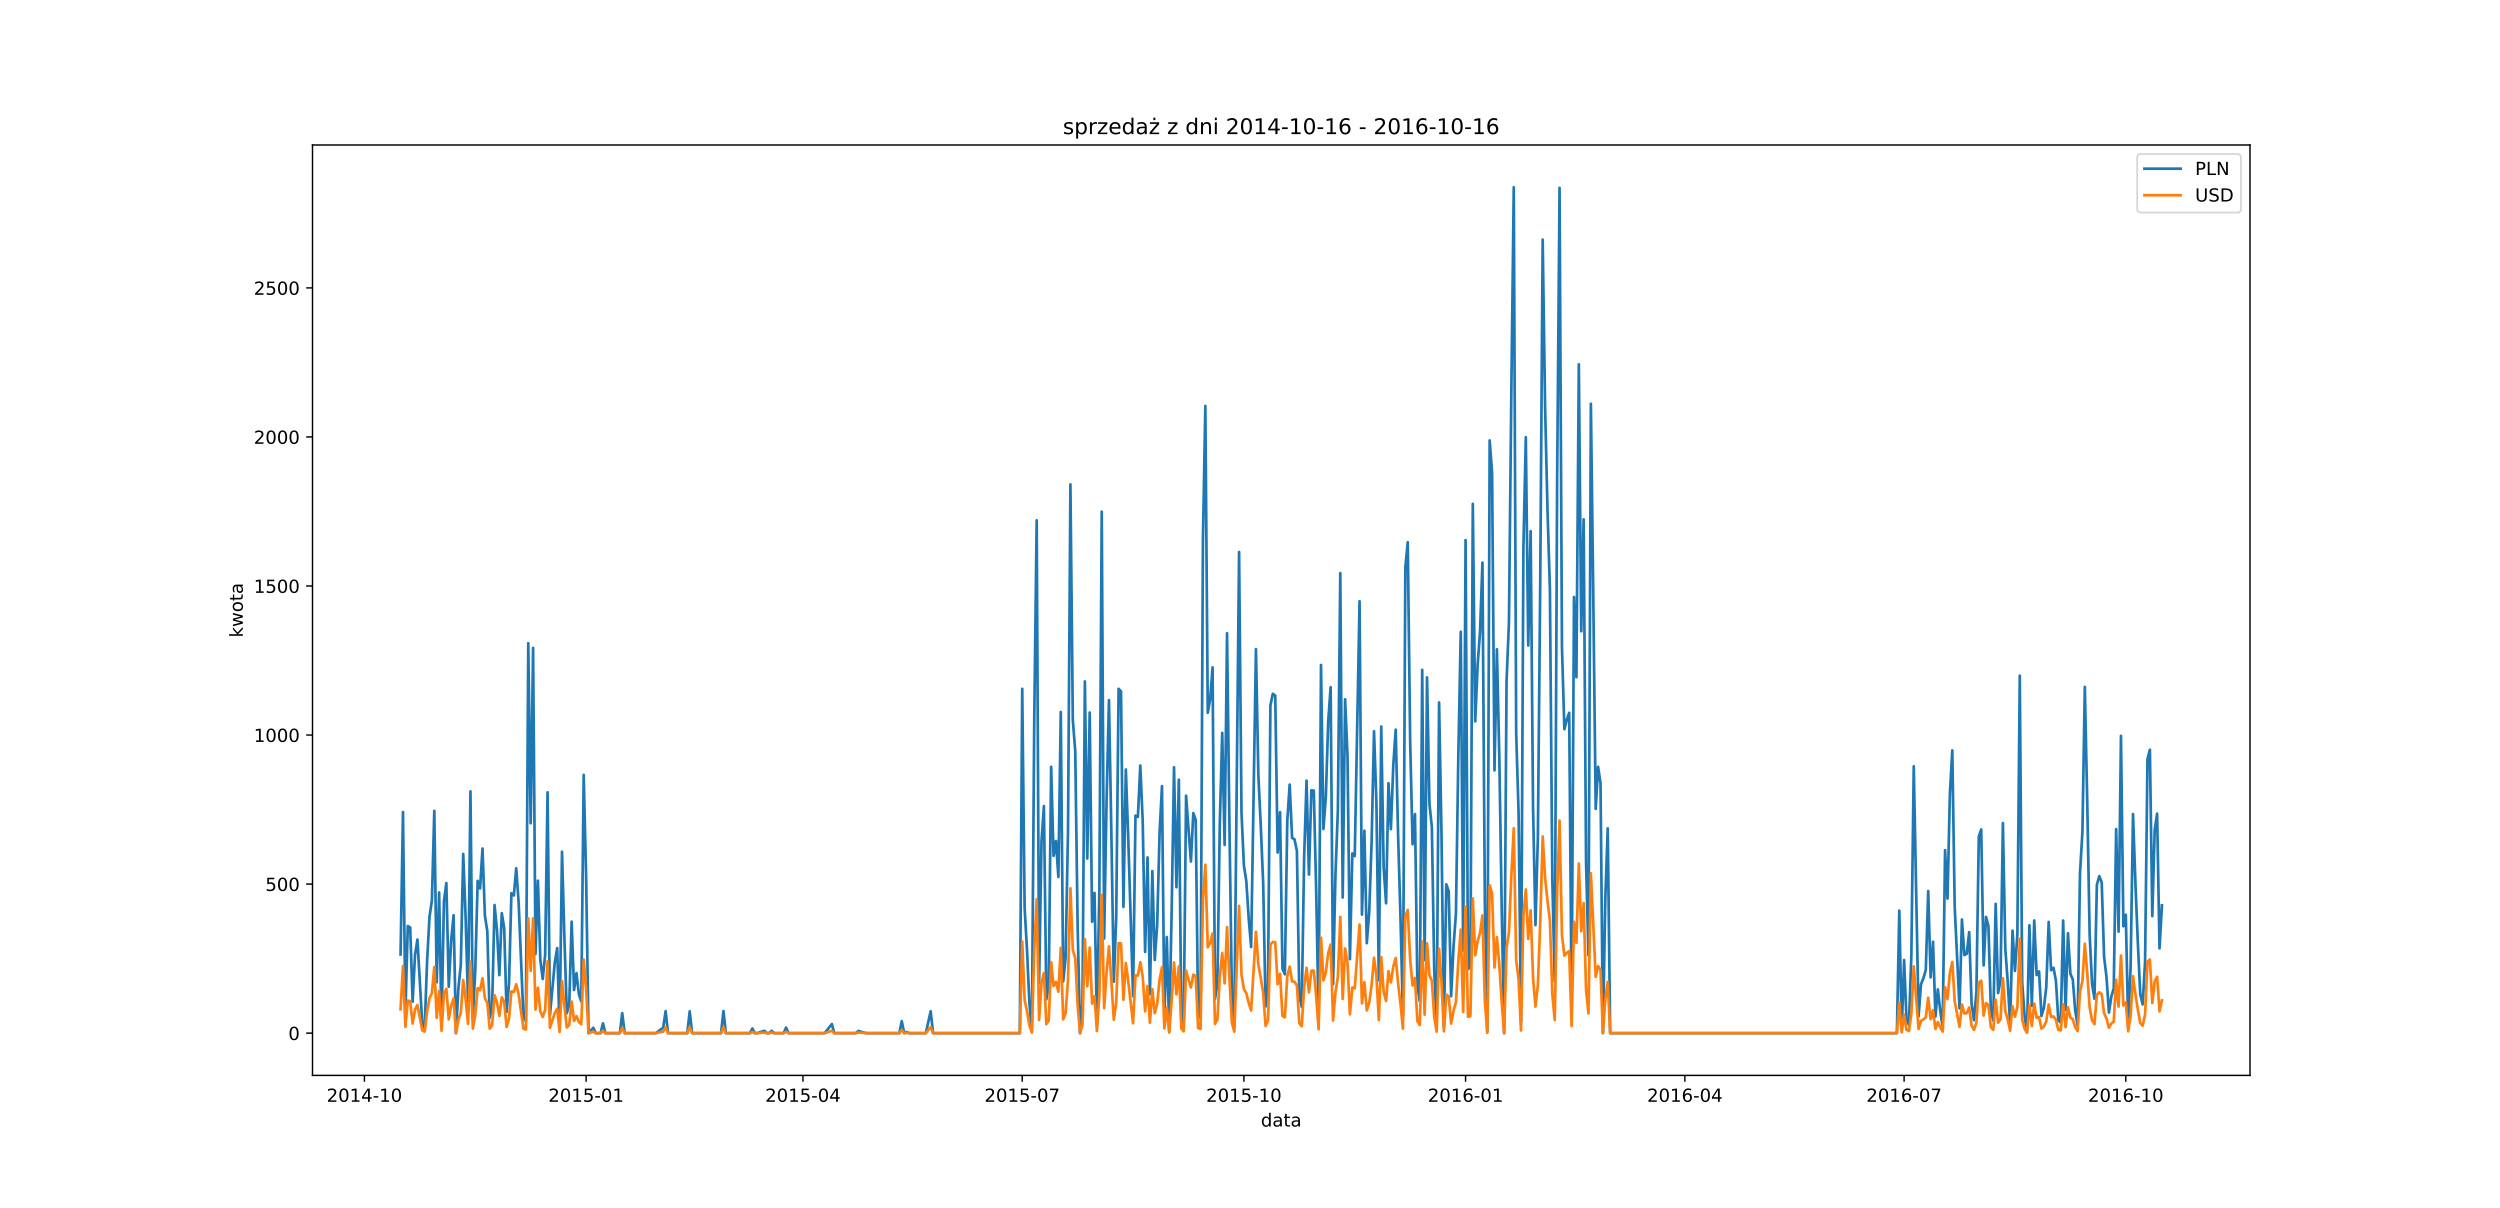 <?xml version="1.0" encoding="utf-8" standalone="no"?>
<!DOCTYPE svg PUBLIC "-//W3C//DTD SVG 1.1//EN"
  "http://www.w3.org/Graphics/SVG/1.1/DTD/svg11.dtd">
<!-- Created with matplotlib (https://matplotlib.org/) -->
<svg height="668.16pt" version="1.1" viewBox="0 0 1382.4 668.16" width="1382.4pt" xmlns="http://www.w3.org/2000/svg" xmlns:xlink="http://www.w3.org/1999/xlink">
 <defs>
  <style type="text/css">
*{stroke-linecap:butt;stroke-linejoin:round;}
  </style>
 </defs>
 <g id="figure_1">
  <g id="patch_1">
   <path d="M 0 668.16 
L 1382.4 668.16 
L 1382.4 0 
L 0 0 
z
" style="fill:#ffffff;"/>
  </g>
  <g id="axes_1">
   <g id="patch_2">
    <path d="M 172.8 594.662 
L 1244.16 594.662 
L 1244.16 80.179 
L 172.8 80.179 
z
" style="fill:#ffffff;"/>
   </g>
   <g id="matplotlib.axis_1">
    <g id="xtick_1">
     <g id="line2d_1">
      <defs>
       <path d="M 0 0 
L 0 3.5 
" id="m2c1006aaba" style="stroke:#000000;stroke-width:0.8;"/>
      </defs>
      <g>
       <use style="stroke:#000000;stroke-width:0.8;" x="201.513" xlink:href="#m2c1006aaba" y="594.662"/>
      </g>
     </g>
     <g id="text_1">
      <!-- 2014-10 -->
      <defs>
       <path d="M 19.188 8.297 
L 53.609 8.297 
L 53.609 0 
L 7.328 0 
L 7.328 8.297 
Q 12.938 14.109 22.625 23.891 
Q 32.328 33.688 34.812 36.531 
Q 39.547 41.844 41.422 45.531 
Q 43.312 49.219 43.312 52.781 
Q 43.312 58.594 39.234 62.25 
Q 35.156 65.922 28.609 65.922 
Q 23.969 65.922 18.812 64.312 
Q 13.672 62.703 7.812 59.422 
L 7.812 69.391 
Q 13.766 71.781 18.938 73 
Q 24.125 74.219 28.422 74.219 
Q 39.75 74.219 46.484 68.547 
Q 53.219 62.891 53.219 53.422 
Q 53.219 48.922 51.531 44.891 
Q 49.859 40.875 45.406 35.406 
Q 44.188 33.984 37.641 27.219 
Q 31.109 20.453 19.188 8.297 
z
" id="DejaVuSans-50"/>
       <path d="M 31.781 66.406 
Q 24.172 66.406 20.328 58.906 
Q 16.5 51.422 16.5 36.375 
Q 16.5 21.391 20.328 13.891 
Q 24.172 6.391 31.781 6.391 
Q 39.453 6.391 43.281 13.891 
Q 47.125 21.391 47.125 36.375 
Q 47.125 51.422 43.281 58.906 
Q 39.453 66.406 31.781 66.406 
z
M 31.781 74.219 
Q 44.047 74.219 50.516 64.516 
Q 56.984 54.828 56.984 36.375 
Q 56.984 17.969 50.516 8.266 
Q 44.047 -1.422 31.781 -1.422 
Q 19.531 -1.422 13.062 8.266 
Q 6.594 17.969 6.594 36.375 
Q 6.594 54.828 13.062 64.516 
Q 19.531 74.219 31.781 74.219 
z
" id="DejaVuSans-48"/>
       <path d="M 12.406 8.297 
L 28.516 8.297 
L 28.516 63.922 
L 10.984 60.406 
L 10.984 69.391 
L 28.422 72.906 
L 38.281 72.906 
L 38.281 8.297 
L 54.391 8.297 
L 54.391 0 
L 12.406 0 
z
" id="DejaVuSans-49"/>
       <path d="M 37.797 64.312 
L 12.891 25.391 
L 37.797 25.391 
z
M 35.203 72.906 
L 47.609 72.906 
L 47.609 25.391 
L 58.016 25.391 
L 58.016 17.188 
L 47.609 17.188 
L 47.609 0 
L 37.797 0 
L 37.797 17.188 
L 4.891 17.188 
L 4.891 26.703 
z
" id="DejaVuSans-52"/>
       <path d="M 4.891 31.391 
L 31.203 31.391 
L 31.203 23.391 
L 4.891 23.391 
z
" id="DejaVuSans-45"/>
      </defs>
      <g transform="translate(180.621 609.261)scale(0.1 -0.1)">
       <use xlink:href="#DejaVuSans-50"/>
       <use x="63.623" xlink:href="#DejaVuSans-48"/>
       <use x="127.246" xlink:href="#DejaVuSans-49"/>
       <use x="190.869" xlink:href="#DejaVuSans-52"/>
       <use x="254.492" xlink:href="#DejaVuSans-45"/>
       <use x="290.576" xlink:href="#DejaVuSans-49"/>
       <use x="354.199" xlink:href="#DejaVuSans-48"/>
      </g>
     </g>
    </g>
    <g id="xtick_2">
     <g id="line2d_2">
      <g>
       <use style="stroke:#000000;stroke-width:0.8;" x="324.091" xlink:href="#m2c1006aaba" y="594.662"/>
      </g>
     </g>
     <g id="text_2">
      <!-- 2015-01 -->
      <defs>
       <path d="M 10.797 72.906 
L 49.516 72.906 
L 49.516 64.594 
L 19.828 64.594 
L 19.828 46.734 
Q 21.969 47.469 24.109 47.828 
Q 26.266 48.188 28.422 48.188 
Q 40.625 48.188 47.75 41.5 
Q 54.891 34.812 54.891 23.391 
Q 54.891 11.625 47.562 5.094 
Q 40.234 -1.422 26.906 -1.422 
Q 22.312 -1.422 17.547 -0.641 
Q 12.797 0.141 7.719 1.703 
L 7.719 11.625 
Q 12.109 9.234 16.797 8.062 
Q 21.484 6.891 26.703 6.891 
Q 35.156 6.891 40.078 11.328 
Q 45.016 15.766 45.016 23.391 
Q 45.016 31 40.078 35.438 
Q 35.156 39.891 26.703 39.891 
Q 22.75 39.891 18.812 39.016 
Q 14.891 38.141 10.797 36.281 
z
" id="DejaVuSans-53"/>
      </defs>
      <g transform="translate(303.199 609.261)scale(0.1 -0.1)">
       <use xlink:href="#DejaVuSans-50"/>
       <use x="63.623" xlink:href="#DejaVuSans-48"/>
       <use x="127.246" xlink:href="#DejaVuSans-49"/>
       <use x="190.869" xlink:href="#DejaVuSans-53"/>
       <use x="254.492" xlink:href="#DejaVuSans-45"/>
       <use x="290.576" xlink:href="#DejaVuSans-48"/>
       <use x="354.199" xlink:href="#DejaVuSans-49"/>
      </g>
     </g>
    </g>
    <g id="xtick_3">
     <g id="line2d_3">
      <g>
       <use style="stroke:#000000;stroke-width:0.8;" x="444.004" xlink:href="#m2c1006aaba" y="594.662"/>
      </g>
     </g>
     <g id="text_3">
      <!-- 2015-04 -->
      <g transform="translate(423.113 609.261)scale(0.1 -0.1)">
       <use xlink:href="#DejaVuSans-50"/>
       <use x="63.623" xlink:href="#DejaVuSans-48"/>
       <use x="127.246" xlink:href="#DejaVuSans-49"/>
       <use x="190.869" xlink:href="#DejaVuSans-53"/>
       <use x="254.492" xlink:href="#DejaVuSans-45"/>
       <use x="290.576" xlink:href="#DejaVuSans-48"/>
       <use x="354.199" xlink:href="#DejaVuSans-52"/>
      </g>
     </g>
    </g>
    <g id="xtick_4">
     <g id="line2d_4">
      <g>
       <use style="stroke:#000000;stroke-width:0.8;" x="565.25" xlink:href="#m2c1006aaba" y="594.662"/>
      </g>
     </g>
     <g id="text_4">
      <!-- 2015-07 -->
      <defs>
       <path d="M 8.203 72.906 
L 55.078 72.906 
L 55.078 68.703 
L 28.609 0 
L 18.312 0 
L 43.219 64.594 
L 8.203 64.594 
z
" id="DejaVuSans-55"/>
      </defs>
      <g transform="translate(544.359 609.261)scale(0.1 -0.1)">
       <use xlink:href="#DejaVuSans-50"/>
       <use x="63.623" xlink:href="#DejaVuSans-48"/>
       <use x="127.246" xlink:href="#DejaVuSans-49"/>
       <use x="190.869" xlink:href="#DejaVuSans-53"/>
       <use x="254.492" xlink:href="#DejaVuSans-45"/>
       <use x="290.576" xlink:href="#DejaVuSans-48"/>
       <use x="354.199" xlink:href="#DejaVuSans-55"/>
      </g>
     </g>
    </g>
    <g id="xtick_5">
     <g id="line2d_5">
      <g>
       <use style="stroke:#000000;stroke-width:0.8;" x="687.828" xlink:href="#m2c1006aaba" y="594.662"/>
      </g>
     </g>
     <g id="text_5">
      <!-- 2015-10 -->
      <g transform="translate(666.937 609.261)scale(0.1 -0.1)">
       <use xlink:href="#DejaVuSans-50"/>
       <use x="63.623" xlink:href="#DejaVuSans-48"/>
       <use x="127.246" xlink:href="#DejaVuSans-49"/>
       <use x="190.869" xlink:href="#DejaVuSans-53"/>
       <use x="254.492" xlink:href="#DejaVuSans-45"/>
       <use x="290.576" xlink:href="#DejaVuSans-49"/>
       <use x="354.199" xlink:href="#DejaVuSans-48"/>
      </g>
     </g>
    </g>
    <g id="xtick_6">
     <g id="line2d_6">
      <g>
       <use style="stroke:#000000;stroke-width:0.8;" x="810.406" xlink:href="#m2c1006aaba" y="594.662"/>
      </g>
     </g>
     <g id="text_6">
      <!-- 2016-01 -->
      <defs>
       <path d="M 33.016 40.375 
Q 26.375 40.375 22.484 35.828 
Q 18.609 31.297 18.609 23.391 
Q 18.609 15.531 22.484 10.953 
Q 26.375 6.391 33.016 6.391 
Q 39.656 6.391 43.531 10.953 
Q 47.406 15.531 47.406 23.391 
Q 47.406 31.297 43.531 35.828 
Q 39.656 40.375 33.016 40.375 
z
M 52.594 71.297 
L 52.594 62.312 
Q 48.875 64.062 45.094 64.984 
Q 41.312 65.922 37.594 65.922 
Q 27.828 65.922 22.672 59.328 
Q 17.531 52.734 16.797 39.406 
Q 19.672 43.656 24.016 45.922 
Q 28.375 48.188 33.594 48.188 
Q 44.578 48.188 50.953 41.516 
Q 57.328 34.859 57.328 23.391 
Q 57.328 12.156 50.688 5.359 
Q 44.047 -1.422 33.016 -1.422 
Q 20.359 -1.422 13.672 8.266 
Q 6.984 17.969 6.984 36.375 
Q 6.984 53.656 15.188 63.938 
Q 23.391 74.219 37.203 74.219 
Q 40.922 74.219 44.703 73.484 
Q 48.484 72.75 52.594 71.297 
z
" id="DejaVuSans-54"/>
      </defs>
      <g transform="translate(789.515 609.261)scale(0.1 -0.1)">
       <use xlink:href="#DejaVuSans-50"/>
       <use x="63.623" xlink:href="#DejaVuSans-48"/>
       <use x="127.246" xlink:href="#DejaVuSans-49"/>
       <use x="190.869" xlink:href="#DejaVuSans-54"/>
       <use x="254.492" xlink:href="#DejaVuSans-45"/>
       <use x="290.576" xlink:href="#DejaVuSans-48"/>
       <use x="354.199" xlink:href="#DejaVuSans-49"/>
      </g>
     </g>
    </g>
    <g id="xtick_7">
     <g id="line2d_7">
      <g>
       <use style="stroke:#000000;stroke-width:0.8;" x="931.652" xlink:href="#m2c1006aaba" y="594.662"/>
      </g>
     </g>
     <g id="text_7">
      <!-- 2016-04 -->
      <g transform="translate(910.761 609.261)scale(0.1 -0.1)">
       <use xlink:href="#DejaVuSans-50"/>
       <use x="63.623" xlink:href="#DejaVuSans-48"/>
       <use x="127.246" xlink:href="#DejaVuSans-49"/>
       <use x="190.869" xlink:href="#DejaVuSans-54"/>
       <use x="254.492" xlink:href="#DejaVuSans-45"/>
       <use x="290.576" xlink:href="#DejaVuSans-48"/>
       <use x="354.199" xlink:href="#DejaVuSans-52"/>
      </g>
     </g>
    </g>
    <g id="xtick_8">
     <g id="line2d_8">
      <g>
       <use style="stroke:#000000;stroke-width:0.8;" x="1052.898" xlink:href="#m2c1006aaba" y="594.662"/>
      </g>
     </g>
     <g id="text_8">
      <!-- 2016-07 -->
      <g transform="translate(1032.007 609.261)scale(0.1 -0.1)">
       <use xlink:href="#DejaVuSans-50"/>
       <use x="63.623" xlink:href="#DejaVuSans-48"/>
       <use x="127.246" xlink:href="#DejaVuSans-49"/>
       <use x="190.869" xlink:href="#DejaVuSans-54"/>
       <use x="254.492" xlink:href="#DejaVuSans-45"/>
       <use x="290.576" xlink:href="#DejaVuSans-48"/>
       <use x="354.199" xlink:href="#DejaVuSans-55"/>
      </g>
     </g>
    </g>
    <g id="xtick_9">
     <g id="line2d_9">
      <g>
       <use style="stroke:#000000;stroke-width:0.8;" x="1175.476" xlink:href="#m2c1006aaba" y="594.662"/>
      </g>
     </g>
     <g id="text_9">
      <!-- 2016-10 -->
      <g transform="translate(1154.585 609.261)scale(0.1 -0.1)">
       <use xlink:href="#DejaVuSans-50"/>
       <use x="63.623" xlink:href="#DejaVuSans-48"/>
       <use x="127.246" xlink:href="#DejaVuSans-49"/>
       <use x="190.869" xlink:href="#DejaVuSans-54"/>
       <use x="254.492" xlink:href="#DejaVuSans-45"/>
       <use x="290.576" xlink:href="#DejaVuSans-49"/>
       <use x="354.199" xlink:href="#DejaVuSans-48"/>
      </g>
     </g>
    </g>
    <g id="text_10">
     <!-- data -->
     <defs>
      <path d="M 45.406 46.391 
L 45.406 75.984 
L 54.391 75.984 
L 54.391 0 
L 45.406 0 
L 45.406 8.203 
Q 42.578 3.328 38.25 0.953 
Q 33.938 -1.422 27.875 -1.422 
Q 17.969 -1.422 11.734 6.484 
Q 5.516 14.406 5.516 27.297 
Q 5.516 40.188 11.734 48.094 
Q 17.969 56 27.875 56 
Q 33.938 56 38.25 53.625 
Q 42.578 51.266 45.406 46.391 
z
M 14.797 27.297 
Q 14.797 17.391 18.875 11.75 
Q 22.953 6.109 30.078 6.109 
Q 37.203 6.109 41.297 11.75 
Q 45.406 17.391 45.406 27.297 
Q 45.406 37.203 41.297 42.844 
Q 37.203 48.484 30.078 48.484 
Q 22.953 48.484 18.875 42.844 
Q 14.797 37.203 14.797 27.297 
z
" id="DejaVuSans-100"/>
      <path d="M 34.281 27.484 
Q 23.391 27.484 19.188 25 
Q 14.984 22.516 14.984 16.5 
Q 14.984 11.719 18.141 8.906 
Q 21.297 6.109 26.703 6.109 
Q 34.188 6.109 38.703 11.406 
Q 43.219 16.703 43.219 25.484 
L 43.219 27.484 
z
M 52.203 31.203 
L 52.203 0 
L 43.219 0 
L 43.219 8.297 
Q 40.141 3.328 35.547 0.953 
Q 30.953 -1.422 24.312 -1.422 
Q 15.922 -1.422 10.953 3.297 
Q 6 8.016 6 15.922 
Q 6 25.141 12.172 29.828 
Q 18.359 34.516 30.609 34.516 
L 43.219 34.516 
L 43.219 35.406 
Q 43.219 41.609 39.141 45 
Q 35.062 48.391 27.688 48.391 
Q 23 48.391 18.547 47.266 
Q 14.109 46.141 10.016 43.891 
L 10.016 52.203 
Q 14.938 54.109 19.578 55.047 
Q 24.219 56 28.609 56 
Q 40.484 56 46.344 49.844 
Q 52.203 43.703 52.203 31.203 
z
" id="DejaVuSans-97"/>
      <path d="M 18.312 70.219 
L 18.312 54.688 
L 36.812 54.688 
L 36.812 47.703 
L 18.312 47.703 
L 18.312 18.016 
Q 18.312 11.328 20.141 9.422 
Q 21.969 7.516 27.594 7.516 
L 36.812 7.516 
L 36.812 0 
L 27.594 0 
Q 17.188 0 13.234 3.875 
Q 9.281 7.766 9.281 18.016 
L 9.281 47.703 
L 2.688 47.703 
L 2.688 54.688 
L 9.281 54.688 
L 9.281 70.219 
z
" id="DejaVuSans-116"/>
     </defs>
     <g transform="translate(697.217 622.939)scale(0.1 -0.1)">
      <use xlink:href="#DejaVuSans-100"/>
      <use x="63.477" xlink:href="#DejaVuSans-97"/>
      <use x="124.756" xlink:href="#DejaVuSans-116"/>
      <use x="163.965" xlink:href="#DejaVuSans-97"/>
     </g>
    </g>
   </g>
   <g id="matplotlib.axis_2">
    <g id="ytick_1">
     <g id="line2d_10">
      <defs>
       <path d="M 0 0 
L -3.5 0 
" id="m7a93989c95" style="stroke:#000000;stroke-width:0.8;"/>
      </defs>
      <g>
       <use style="stroke:#000000;stroke-width:0.8;" x="172.8" xlink:href="#m7a93989c95" y="571.277"/>
      </g>
     </g>
     <g id="text_11">
      <!-- 0 -->
      <g transform="translate(159.438 575.076)scale(0.1 -0.1)">
       <use xlink:href="#DejaVuSans-48"/>
      </g>
     </g>
    </g>
    <g id="ytick_2">
     <g id="line2d_11">
      <g>
       <use style="stroke:#000000;stroke-width:0.8;" x="172.8" xlink:href="#m7a93989c95" y="488.861"/>
      </g>
     </g>
     <g id="text_12">
      <!-- 500 -->
      <g transform="translate(146.713 492.66)scale(0.1 -0.1)">
       <use xlink:href="#DejaVuSans-53"/>
       <use x="63.623" xlink:href="#DejaVuSans-48"/>
       <use x="127.246" xlink:href="#DejaVuSans-48"/>
      </g>
     </g>
    </g>
    <g id="ytick_3">
     <g id="line2d_12">
      <g>
       <use style="stroke:#000000;stroke-width:0.8;" x="172.8" xlink:href="#m7a93989c95" y="406.445"/>
      </g>
     </g>
     <g id="text_13">
      <!-- 1000 -->
      <g transform="translate(140.35 410.245)scale(0.1 -0.1)">
       <use xlink:href="#DejaVuSans-49"/>
       <use x="63.623" xlink:href="#DejaVuSans-48"/>
       <use x="127.246" xlink:href="#DejaVuSans-48"/>
       <use x="190.869" xlink:href="#DejaVuSans-48"/>
      </g>
     </g>
    </g>
    <g id="ytick_4">
     <g id="line2d_13">
      <g>
       <use style="stroke:#000000;stroke-width:0.8;" x="172.8" xlink:href="#m7a93989c95" y="324.03"/>
      </g>
     </g>
     <g id="text_14">
      <!-- 1500 -->
      <g transform="translate(140.35 327.829)scale(0.1 -0.1)">
       <use xlink:href="#DejaVuSans-49"/>
       <use x="63.623" xlink:href="#DejaVuSans-53"/>
       <use x="127.246" xlink:href="#DejaVuSans-48"/>
       <use x="190.869" xlink:href="#DejaVuSans-48"/>
      </g>
     </g>
    </g>
    <g id="ytick_5">
     <g id="line2d_14">
      <g>
       <use style="stroke:#000000;stroke-width:0.8;" x="172.8" xlink:href="#m7a93989c95" y="241.614"/>
      </g>
     </g>
     <g id="text_15">
      <!-- 2000 -->
      <g transform="translate(140.35 245.413)scale(0.1 -0.1)">
       <use xlink:href="#DejaVuSans-50"/>
       <use x="63.623" xlink:href="#DejaVuSans-48"/>
       <use x="127.246" xlink:href="#DejaVuSans-48"/>
       <use x="190.869" xlink:href="#DejaVuSans-48"/>
      </g>
     </g>
    </g>
    <g id="ytick_6">
     <g id="line2d_15">
      <g>
       <use style="stroke:#000000;stroke-width:0.8;" x="172.8" xlink:href="#m7a93989c95" y="159.198"/>
      </g>
     </g>
     <g id="text_16">
      <!-- 2500 -->
      <g transform="translate(140.35 162.997)scale(0.1 -0.1)">
       <use xlink:href="#DejaVuSans-50"/>
       <use x="63.623" xlink:href="#DejaVuSans-53"/>
       <use x="127.246" xlink:href="#DejaVuSans-48"/>
       <use x="190.869" xlink:href="#DejaVuSans-48"/>
      </g>
     </g>
    </g>
    <g id="text_17">
     <!-- kwota -->
     <defs>
      <path d="M 9.078 75.984 
L 18.109 75.984 
L 18.109 31.109 
L 44.922 54.688 
L 56.391 54.688 
L 27.391 29.109 
L 57.625 0 
L 45.906 0 
L 18.109 26.703 
L 18.109 0 
L 9.078 0 
z
" id="DejaVuSans-107"/>
      <path d="M 4.203 54.688 
L 13.188 54.688 
L 24.422 12.016 
L 35.594 54.688 
L 46.188 54.688 
L 57.422 12.016 
L 68.609 54.688 
L 77.594 54.688 
L 63.281 0 
L 52.688 0 
L 40.922 44.828 
L 29.109 0 
L 18.5 0 
z
" id="DejaVuSans-119"/>
      <path d="M 30.609 48.391 
Q 23.391 48.391 19.188 42.75 
Q 14.984 37.109 14.984 27.297 
Q 14.984 17.484 19.156 11.844 
Q 23.344 6.203 30.609 6.203 
Q 37.797 6.203 41.984 11.859 
Q 46.188 17.531 46.188 27.297 
Q 46.188 37.016 41.984 42.703 
Q 37.797 48.391 30.609 48.391 
z
M 30.609 56 
Q 42.328 56 49.016 48.375 
Q 55.719 40.766 55.719 27.297 
Q 55.719 13.875 49.016 6.219 
Q 42.328 -1.422 30.609 -1.422 
Q 18.844 -1.422 12.172 6.219 
Q 5.516 13.875 5.516 27.297 
Q 5.516 40.766 12.172 48.375 
Q 18.844 56 30.609 56 
z
" id="DejaVuSans-111"/>
     </defs>
     <g transform="translate(134.27 352.489)rotate(-90)scale(0.1 -0.1)">
      <use xlink:href="#DejaVuSans-107"/>
      <use x="57.91" xlink:href="#DejaVuSans-119"/>
      <use x="139.697" xlink:href="#DejaVuSans-111"/>
      <use x="200.879" xlink:href="#DejaVuSans-116"/>
      <use x="240.088" xlink:href="#DejaVuSans-97"/>
     </g>
    </g>
   </g>
   <g id="line2d_16">
    <path clip-path="url(#p58c68c63cc)" d="M 221.498 527.781 
L 222.831 449.023 
L 224.163 559.866 
L 225.495 512.052 
L 226.828 512.883 
L 228.16 553.877 
L 229.492 527.947 
L 230.825 519.542 
L 233.49 566.324 
L 234.822 568.525 
L 236.154 531.771 
L 237.487 507.066 
L 238.819 497.964 
L 240.151 448.355 
L 241.484 543.15 
L 242.816 493.514 
L 244.148 566.865 
L 245.481 498.353 
L 246.813 488.323 
L 248.146 545.583 
L 249.478 520.068 
L 250.81 506.107 
L 252.143 571.277 
L 253.475 546.557 
L 254.807 533.431 
L 256.14 472.21 
L 257.472 507.452 
L 258.805 553.975 
L 260.137 437.599 
L 261.469 562.887 
L 262.802 536.599 
L 264.134 487.103 
L 265.466 491.273 
L 266.799 469.205 
L 268.131 506.324 
L 269.464 514.962 
L 270.796 562.913 
L 272.128 556.78 
L 273.461 500.433 
L 274.793 514.052 
L 276.125 539.206 
L 277.458 504.959 
L 278.79 513.116 
L 280.123 559.645 
L 281.455 544.135 
L 282.787 493.927 
L 284.12 495.153 
L 285.452 480.097 
L 286.784 499.004 
L 289.449 562.965 
L 290.782 564.627 
L 292.114 355.652 
L 293.446 455.222 
L 294.779 358.228 
L 296.111 527.51 
L 297.443 486.996 
L 298.776 530.8 
L 300.108 541.335 
L 301.44 528.051 
L 302.773 438.113 
L 304.105 561.21 
L 306.77 532.281 
L 308.102 524.253 
L 309.435 568.983 
L 310.767 470.99 
L 312.099 518.872 
L 313.432 560.225 
L 314.764 555.571 
L 316.097 509.618 
L 317.429 547.427 
L 318.761 538.12 
L 320.094 549.766 
L 321.426 553.743 
L 322.758 428.487 
L 324.091 484.562 
L 325.423 571.277 
L 328.088 568.332 
L 329.42 571.277 
L 332.085 571.277 
L 333.417 565.865 
L 334.75 571.277 
L 342.744 571.277 
L 344.076 560.247 
L 345.409 571.277 
L 362.73 571.277 
L 366.727 568.244 
L 368.059 559.117 
L 369.391 571.277 
L 380.05 571.277 
L 381.383 559.227 
L 382.715 571.277 
L 398.704 571.277 
L 400.036 559.086 
L 401.368 571.277 
L 414.692 571.277 
L 416.024 568.699 
L 417.357 571.277 
L 418.689 571.277 
L 422.686 569.983 
L 424.019 571.277 
L 425.351 571.277 
L 426.683 570.004 
L 428.016 571.277 
L 433.345 571.277 
L 434.678 568.198 
L 436.01 571.277 
L 455.996 571.277 
L 459.993 566.254 
L 461.325 571.277 
L 473.316 571.277 
L 474.649 570.061 
L 478.646 571.277 
L 497.299 571.277 
L 498.631 564.668 
L 499.964 571.277 
L 501.296 570.685 
L 502.629 571.277 
L 511.955 571.277 
L 514.62 559.181 
L 515.952 571.277 
L 563.918 571.277 
L 565.25 380.882 
L 566.582 502.009 
L 567.915 525.882 
L 569.247 555.109 
L 570.58 570.033 
L 571.912 396.706 
L 573.244 287.725 
L 574.577 543.554 
L 575.909 465.245 
L 577.241 445.721 
L 578.574 552.63 
L 579.906 545.171 
L 581.239 423.996 
L 582.571 473.237 
L 583.903 465.046 
L 585.236 484.914 
L 586.568 393.665 
L 587.9 542.71 
L 589.233 529.669 
L 590.565 459.548 
L 591.897 267.867 
L 593.23 398.229 
L 594.562 415.266 
L 595.895 512.314 
L 597.227 571.277 
L 598.559 554.519 
L 599.892 376.803 
L 601.224 474.742 
L 602.556 394.014 
L 603.889 509.669 
L 605.221 493.753 
L 606.554 566.9 
L 607.886 493.128 
L 609.218 282.902 
L 610.551 518.951 
L 611.883 442.925 
L 613.215 387.159 
L 614.548 461.355 
L 615.88 542.849 
L 617.213 507.472 
L 618.545 380.892 
L 619.877 382.311 
L 621.21 501.485 
L 622.542 425.535 
L 623.874 463.561 
L 626.539 550.848 
L 627.872 451.001 
L 629.204 451.732 
L 630.536 423.309 
L 631.869 453.957 
L 633.201 526.385 
L 634.533 474.114 
L 635.866 549.753 
L 637.198 481.695 
L 638.53 530.842 
L 639.863 511.611 
L 641.195 460.781 
L 642.528 434.698 
L 643.86 561.389 
L 645.192 518.129 
L 646.525 570.031 
L 647.857 505.133 
L 649.189 424.291 
L 650.522 490.611 
L 651.854 431.149 
L 653.187 561.268 
L 654.519 567.523 
L 655.851 439.99 
L 658.516 476.367 
L 659.848 449.648 
L 661.181 453.345 
L 662.513 560.835 
L 663.846 562.678 
L 665.178 298.36 
L 666.51 224.48 
L 667.843 394.137 
L 669.175 386.452 
L 670.507 369.02 
L 671.84 552.505 
L 673.172 544.027 
L 674.505 455.15 
L 675.837 405.278 
L 677.169 467.223 
L 678.502 350.129 
L 679.834 456.579 
L 681.166 548.836 
L 682.499 568.16 
L 685.163 305.236 
L 686.496 449.305 
L 687.828 478.563 
L 689.161 487.283 
L 690.493 507.968 
L 691.825 523.638 
L 694.49 358.931 
L 695.822 428.715 
L 697.155 456.794 
L 698.487 488.405 
L 699.82 556.544 
L 701.152 544.881 
L 702.484 390.031 
L 703.817 383.651 
L 705.149 384.616 
L 706.481 471.398 
L 707.814 449.114 
L 709.146 535.672 
L 710.479 538.741 
L 711.811 453.956 
L 713.143 433.859 
L 714.476 463.36 
L 715.808 464.093 
L 717.14 470.532 
L 718.473 550.498 
L 719.805 556.795 
L 721.138 473.817 
L 722.47 431.689 
L 723.802 483.6 
L 725.135 437.012 
L 726.467 437.152 
L 727.799 492.718 
L 729.132 562.974 
L 730.464 367.73 
L 731.797 458.433 
L 733.129 440.554 
L 734.461 398.685 
L 735.794 379.985 
L 737.126 544.225 
L 738.458 483.682 
L 739.791 447.895 
L 741.123 316.904 
L 742.455 496.269 
L 743.788 386.678 
L 745.12 418.057 
L 746.453 530.375 
L 747.785 471.943 
L 749.117 473.414 
L 751.782 332.47 
L 753.114 505.75 
L 754.447 459.361 
L 755.779 521.536 
L 757.112 504.52 
L 758.444 465.444 
L 759.776 404.38 
L 761.109 444.006 
L 762.441 542.05 
L 763.773 401.749 
L 765.106 479.532 
L 766.438 499.477 
L 767.771 433.095 
L 769.103 458.496 
L 770.435 423.126 
L 771.768 403.465 
L 773.1 462.251 
L 774.432 507.951 
L 775.765 561.484 
L 777.097 313.771 
L 778.43 299.813 
L 779.762 409.624 
L 781.094 466.837 
L 782.427 450.161 
L 783.759 545.09 
L 785.091 553.601 
L 786.424 370.407 
L 787.756 530.886 
L 789.088 374.586 
L 790.421 444.5 
L 791.753 457.17 
L 793.086 536.719 
L 794.418 568.017 
L 795.75 388.419 
L 797.083 460.672 
L 798.415 567.432 
L 799.747 488.999 
L 801.08 492.826 
L 802.412 550.867 
L 803.745 523.441 
L 805.077 504.999 
L 806.409 417.069 
L 807.742 349.349 
L 809.074 525.622 
L 810.406 298.635 
L 811.739 535.91 
L 813.071 534.624 
L 814.404 278.618 
L 815.736 398.879 
L 817.068 367.834 
L 818.401 349.273 
L 819.733 311.084 
L 821.065 499.477 
L 822.398 570.618 
L 823.73 243.556 
L 825.063 261.401 
L 826.395 425.979 
L 827.727 359.027 
L 829.06 418.74 
L 830.392 502.668 
L 831.724 571.277 
L 833.057 376.69 
L 834.389 343.99 
L 835.721 215.52 
L 837.054 103.565 
L 838.386 405.578 
L 839.719 449.539 
L 841.051 565.19 
L 842.383 302.761 
L 843.716 241.763 
L 845.048 356.971 
L 846.38 293.713 
L 847.713 446.426 
L 849.045 511.536 
L 850.378 463.207 
L 851.71 319.416 
L 853.042 132.499 
L 854.375 224.977 
L 855.707 282.254 
L 857.039 325.665 
L 858.372 486.157 
L 859.704 542.687 
L 861.037 265.073 
L 862.369 103.869 
L 863.701 357.705 
L 865.034 403.199 
L 866.366 398.024 
L 867.698 394.16 
L 869.031 555.819 
L 870.363 330.144 
L 871.696 374.478 
L 873.028 201.457 
L 874.36 349.079 
L 875.693 287.181 
L 877.025 476.795 
L 878.357 528.272 
L 879.69 223.259 
L 881.022 329.987 
L 882.354 447.278 
L 883.687 424.023 
L 885.019 433.09 
L 886.352 571.277 
L 887.684 496.317 
L 889.016 458.057 
L 890.349 571.277 
L 1048.901 571.277 
L 1050.233 503.528 
L 1051.566 569.309 
L 1052.898 530.861 
L 1054.23 564.106 
L 1055.563 566.714 
L 1056.895 528.543 
L 1058.228 423.724 
L 1060.892 562.038 
L 1062.225 544.244 
L 1063.557 540.947 
L 1064.889 536.332 
L 1066.222 492.699 
L 1067.554 540.438 
L 1068.887 520.751 
L 1070.219 562.12 
L 1071.551 547.127 
L 1072.884 558.876 
L 1074.216 568.013 
L 1075.548 470.114 
L 1076.881 496.899 
L 1078.213 438.792 
L 1079.545 414.939 
L 1080.878 501.604 
L 1083.543 557.603 
L 1084.875 508.461 
L 1086.207 528.107 
L 1087.54 527.39 
L 1088.872 515.441 
L 1090.204 555.056 
L 1091.537 564.14 
L 1092.869 548.567 
L 1094.202 462.525 
L 1095.534 458.659 
L 1096.866 533.82 
L 1098.199 507.036 
L 1099.531 512.195 
L 1100.863 558.571 
L 1102.196 564.289 
L 1103.528 499.821 
L 1104.861 549.076 
L 1106.193 542.275 
L 1107.525 455.126 
L 1108.858 524.659 
L 1110.19 542.928 
L 1111.522 566.237 
L 1112.855 514.58 
L 1114.187 536.891 
L 1115.52 516.676 
L 1116.852 373.63 
L 1118.184 543.161 
L 1119.517 561.905 
L 1120.849 570.652 
L 1122.181 511.632 
L 1123.514 556.22 
L 1124.846 508.983 
L 1126.178 539.173 
L 1127.511 537.161 
L 1128.843 561.8 
L 1130.176 557.378 
L 1131.508 545.702 
L 1132.84 509.789 
L 1134.173 536.49 
L 1135.505 535.171 
L 1136.837 542.227 
L 1138.17 564.176 
L 1139.502 565.467 
L 1140.835 509.022 
L 1142.167 558.463 
L 1143.499 516.045 
L 1144.832 538.488 
L 1146.164 541.54 
L 1147.496 558.623 
L 1148.829 566.848 
L 1150.161 482.682 
L 1151.494 460.185 
L 1152.826 379.828 
L 1154.158 443.434 
L 1155.491 516.705 
L 1156.823 543.991 
L 1158.155 552.24 
L 1159.488 489.23 
L 1160.82 484.476 
L 1162.153 487.926 
L 1163.485 529.169 
L 1164.817 540.32 
L 1166.15 559.905 
L 1167.482 551.06 
L 1168.814 546.64 
L 1170.147 458.489 
L 1171.479 515.144 
L 1172.812 406.906 
L 1174.144 512.17 
L 1175.476 505.814 
L 1176.809 567.463 
L 1178.141 534.707 
L 1179.473 450.156 
L 1180.806 488.561 
L 1182.138 521.267 
L 1183.47 549.698 
L 1184.803 555.41 
L 1186.135 531.926 
L 1187.468 419.736 
L 1188.8 414.583 
L 1190.132 506.598 
L 1191.465 458.952 
L 1192.797 449.889 
L 1194.129 524.391 
L 1195.462 500.628 
L 1195.462 500.628 
" style="fill:none;stroke:#1f77b4;stroke-linecap:square;stroke-width:1.5;"/>
   </g>
   <g id="line2d_17">
    <path clip-path="url(#p58c68c63cc)" d="M 221.498 558.09 
L 222.831 534.19 
L 224.163 567.815 
L 225.495 553.31 
L 226.828 553.64 
L 228.16 566.002 
L 229.492 558.255 
L 230.825 555.783 
L 233.49 569.793 
L 234.822 570.453 
L 236.154 559.409 
L 237.487 551.992 
L 238.819 549.189 
L 240.151 534.684 
L 241.484 562.87 
L 242.816 548.036 
L 244.148 569.958 
L 245.481 549.684 
L 246.813 546.717 
L 248.146 563.695 
L 249.478 556.112 
L 250.81 552.156 
L 252.143 571.277 
L 253.475 564.024 
L 254.807 560.068 
L 256.14 541.937 
L 257.472 552.486 
L 258.805 566.167 
L 260.137 531.882 
L 261.469 568.804 
L 262.802 561.057 
L 264.134 546.387 
L 265.466 547.541 
L 266.799 540.948 
L 268.131 551.992 
L 269.464 554.629 
L 270.796 568.804 
L 272.128 566.991 
L 273.461 550.343 
L 274.793 554.299 
L 276.125 561.717 
L 277.458 551.497 
L 278.79 553.969 
L 280.123 567.815 
L 281.455 563.2 
L 282.787 548.2 
L 284.12 548.53 
L 285.452 544.244 
L 286.784 549.849 
L 289.449 568.804 
L 290.782 569.299 
L 292.114 507.817 
L 293.446 536.827 
L 294.779 507.817 
L 296.111 558.255 
L 297.443 546.222 
L 298.776 559.244 
L 300.108 562.376 
L 301.44 558.42 
L 302.773 531.552 
L 304.105 568.31 
L 306.77 560.068 
L 308.102 557.761 
L 309.435 570.617 
L 310.767 542.431 
L 312.099 556.277 
L 313.432 568.145 
L 314.764 566.826 
L 316.097 553.805 
L 317.429 564.519 
L 318.761 561.881 
L 320.094 565.178 
L 321.426 566.332 
L 322.758 530.563 
L 324.091 546.552 
L 325.423 571.277 
L 328.088 570.453 
L 329.42 571.277 
L 332.085 571.277 
L 333.417 569.793 
L 334.75 571.277 
L 342.744 571.277 
L 344.076 568.31 
L 345.409 571.277 
L 362.73 571.277 
L 366.727 570.453 
L 368.059 567.98 
L 369.391 571.277 
L 380.05 571.277 
L 381.383 567.98 
L 382.715 571.277 
L 398.704 571.277 
L 400.036 567.98 
L 401.368 571.277 
L 414.692 571.277 
L 416.024 570.617 
L 417.357 571.277 
L 418.689 571.277 
L 422.686 570.947 
L 424.019 571.277 
L 425.351 571.277 
L 426.683 570.947 
L 428.016 571.277 
L 433.345 571.277 
L 434.678 570.453 
L 436.01 571.277 
L 455.996 571.277 
L 459.993 569.958 
L 461.325 571.277 
L 473.316 571.277 
L 474.649 570.947 
L 479.978 571.277 
L 497.299 571.277 
L 498.631 569.464 
L 499.964 571.277 
L 501.296 571.112 
L 502.629 571.277 
L 511.955 571.277 
L 514.62 567.98 
L 515.952 571.277 
L 563.918 571.277 
L 565.25 520.674 
L 566.582 552.981 
L 567.915 559.244 
L 569.247 566.991 
L 570.58 570.947 
L 571.912 525.289 
L 573.244 497.267 
L 574.577 564.024 
L 575.909 543.585 
L 577.241 537.981 
L 578.574 566.332 
L 579.906 564.354 
L 581.239 532.047 
L 582.571 545.233 
L 583.903 542.926 
L 585.236 548.365 
L 586.568 524.135 
L 587.9 563.695 
L 589.233 560.233 
L 590.565 541.772 
L 591.897 491.169 
L 593.23 525.289 
L 594.562 529.739 
L 595.895 555.618 
L 597.227 571.277 
L 598.559 566.826 
L 599.892 519.355 
L 601.224 545.398 
L 602.556 523.97 
L 603.889 554.958 
L 605.221 550.838 
L 606.554 570.123 
L 607.886 550.673 
L 609.218 494.795 
L 610.551 557.431 
L 611.883 537.816 
L 613.215 523.311 
L 614.548 542.596 
L 615.88 563.859 
L 617.213 554.629 
L 618.545 521.498 
L 619.877 521.663 
L 621.21 552.816 
L 622.542 532.541 
L 623.874 542.596 
L 626.539 565.837 
L 627.872 539.299 
L 629.204 539.464 
L 630.536 532.047 
L 631.869 540.124 
L 633.201 559.244 
L 634.533 545.233 
L 635.866 565.508 
L 637.198 547.047 
L 638.53 560.233 
L 639.863 555.123 
L 641.195 541.772 
L 642.528 534.849 
L 643.86 568.639 
L 645.192 557.101 
L 646.525 570.947 
L 647.857 553.64 
L 649.189 532.212 
L 650.522 549.849 
L 651.854 534.355 
L 653.187 568.639 
L 654.519 570.288 
L 655.851 536.662 
L 657.184 541.607 
L 658.516 546.058 
L 659.848 538.97 
L 661.181 539.629 
L 662.513 568.475 
L 663.846 568.969 
L 665.178 497.762 
L 666.51 478.147 
L 667.843 523.805 
L 669.175 521.498 
L 670.507 516.223 
L 671.84 566.167 
L 673.172 563.859 
L 674.505 539.959 
L 675.837 526.937 
L 677.169 543.75 
L 678.502 512.597 
L 679.834 540.948 
L 681.166 565.343 
L 682.499 570.453 
L 685.163 500.894 
L 686.496 538.97 
L 687.828 546.882 
L 689.161 549.189 
L 690.493 554.629 
L 691.825 558.75 
L 694.49 515.234 
L 695.822 533.366 
L 697.155 540.783 
L 698.487 549.025 
L 699.82 567.321 
L 701.152 564.189 
L 702.484 522.487 
L 703.817 520.838 
L 705.149 521.003 
L 706.481 544.244 
L 707.814 538.475 
L 709.146 561.717 
L 710.479 562.541 
L 711.811 539.794 
L 713.143 534.519 
L 714.476 542.596 
L 715.808 542.926 
L 717.14 544.904 
L 718.473 565.837 
L 719.805 567.486 
L 721.138 546.058 
L 722.47 535.179 
L 723.802 548.695 
L 725.135 536.827 
L 726.467 536.662 
L 727.799 551.003 
L 729.132 569.134 
L 730.464 518.531 
L 731.797 542.102 
L 733.129 537.651 
L 734.461 526.937 
L 735.794 522.322 
L 737.126 564.354 
L 738.458 548.86 
L 739.791 540.124 
L 741.123 506.993 
L 742.455 552.321 
L 743.788 524.465 
L 745.12 532.377 
L 746.453 560.892 
L 747.785 546.058 
L 749.117 546.552 
L 751.782 511.278 
L 753.114 554.794 
L 754.447 543.091 
L 755.779 558.75 
L 757.112 554.464 
L 758.444 544.739 
L 759.776 529.574 
L 761.109 539.629 
L 762.441 564.024 
L 763.773 529.245 
L 765.106 548.53 
L 766.438 553.475 
L 767.771 536.992 
L 769.103 543.255 
L 770.435 534.519 
L 771.768 529.739 
L 773.1 543.75 
L 774.432 555.288 
L 775.765 568.804 
L 777.097 506.663 
L 778.43 503.201 
L 779.762 530.563 
L 781.094 544.904 
L 782.427 540.783 
L 783.759 564.684 
L 785.091 566.826 
L 786.424 520.674 
L 787.756 561.057 
L 789.088 521.663 
L 790.421 539.299 
L 791.753 542.431 
L 793.086 562.541 
L 794.418 570.453 
L 795.75 524.629 
L 797.083 542.761 
L 798.415 570.288 
L 799.747 550.014 
L 801.08 551.003 
L 802.412 566.002 
L 803.745 558.914 
L 805.077 554.134 
L 806.409 531.388 
L 807.742 514.08 
L 809.074 559.574 
L 810.406 501.388 
L 811.739 562.211 
L 813.071 561.881 
L 814.404 496.773 
L 815.736 528.256 
L 817.068 520.509 
L 818.401 515.893 
L 819.733 506.168 
L 821.065 553.31 
L 822.398 571.112 
L 823.73 489.52 
L 825.063 494.136 
L 826.395 535.014 
L 827.727 518.201 
L 829.06 533.53 
L 830.392 554.299 
L 831.724 571.277 
L 833.057 523.97 
L 834.389 515.729 
L 835.721 484.246 
L 837.054 458.038 
L 838.386 530.893 
L 839.719 541.607 
L 841.051 569.793 
L 842.383 506.333 
L 843.716 491.828 
L 845.048 519.19 
L 846.38 503.366 
L 847.713 540.618 
L 849.045 556.607 
L 850.378 544.739 
L 851.71 509.3 
L 853.042 462.488 
L 854.375 485.4 
L 855.707 498.092 
L 857.039 508.97 
L 858.372 549.684 
L 859.704 564.024 
L 861.037 493.806 
L 862.369 453.752 
L 863.701 517.047 
L 865.034 528.421 
L 866.366 526.937 
L 867.698 525.948 
L 869.031 567.321 
L 870.363 509.795 
L 871.696 521.333 
L 873.028 477.488 
L 874.36 514.904 
L 875.693 499.41 
L 877.025 547.376 
L 878.357 560.398 
L 879.69 482.927 
L 882.354 540.124 
L 883.687 534.19 
L 885.019 536.333 
L 886.352 571.277 
L 887.684 552.321 
L 889.016 542.926 
L 890.349 571.277 
L 1048.901 571.277 
L 1050.233 554.299 
L 1051.566 570.782 
L 1052.898 561.057 
L 1054.23 569.464 
L 1055.563 570.123 
L 1056.895 560.563 
L 1058.228 534.355 
L 1060.892 568.969 
L 1062.225 564.519 
L 1063.557 563.695 
L 1064.889 562.541 
L 1066.222 551.662 
L 1067.554 563.53 
L 1068.887 558.585 
L 1070.219 568.969 
L 1071.551 565.178 
L 1072.884 568.145 
L 1074.216 570.453 
L 1075.548 545.893 
L 1076.881 552.486 
L 1078.213 537.981 
L 1079.545 531.882 
L 1080.878 553.64 
L 1083.543 567.815 
L 1084.875 555.453 
L 1086.207 560.398 
L 1087.54 560.233 
L 1088.872 557.101 
L 1090.204 567.156 
L 1091.537 569.464 
L 1092.869 565.508 
L 1094.202 543.42 
L 1095.534 542.266 
L 1096.866 561.552 
L 1098.199 554.629 
L 1099.531 555.947 
L 1100.863 567.98 
L 1102.196 569.464 
L 1103.528 552.816 
L 1104.861 565.508 
L 1106.193 563.695 
L 1107.525 540.948 
L 1108.858 559.079 
L 1110.19 563.859 
L 1111.522 569.958 
L 1112.855 556.442 
L 1114.187 562.211 
L 1115.52 556.936 
L 1116.852 519.025 
L 1118.184 563.859 
L 1119.517 568.804 
L 1120.849 571.112 
L 1122.181 555.618 
L 1123.514 567.321 
L 1124.846 554.958 
L 1126.178 562.87 
L 1127.511 562.376 
L 1128.843 568.804 
L 1130.176 567.651 
L 1131.508 564.684 
L 1132.84 555.453 
L 1134.173 562.376 
L 1135.505 562.046 
L 1136.837 563.859 
L 1138.17 569.464 
L 1139.502 569.793 
L 1140.835 555.288 
L 1142.167 567.98 
L 1143.499 556.936 
L 1144.832 562.706 
L 1146.164 563.53 
L 1147.496 567.98 
L 1148.829 570.123 
L 1150.161 548.365 
L 1151.494 542.596 
L 1152.826 521.827 
L 1154.158 538.146 
L 1155.491 557.101 
L 1156.823 564.189 
L 1158.155 566.332 
L 1159.488 550.014 
L 1160.82 548.695 
L 1162.153 549.684 
L 1163.485 560.233 
L 1164.817 563.2 
L 1166.15 568.31 
L 1167.482 566.002 
L 1168.814 564.848 
L 1170.147 541.772 
L 1171.479 556.607 
L 1172.812 528.421 
L 1174.144 555.947 
L 1175.476 554.299 
L 1176.809 570.288 
L 1178.141 561.717 
L 1179.473 539.794 
L 1180.806 549.684 
L 1182.138 558.255 
L 1183.47 565.673 
L 1184.803 567.156 
L 1186.135 561.057 
L 1187.468 531.717 
L 1188.8 530.563 
L 1190.132 554.629 
L 1191.465 542.596 
L 1192.797 540.124 
L 1194.129 559.244 
L 1195.462 553.145 
L 1195.462 553.145 
" style="fill:none;stroke:#ff7f0e;stroke-linecap:square;stroke-width:1.5;"/>
   </g>
   <g id="patch_3">
    <path d="M 172.8 594.662 
L 172.8 80.179 
" style="fill:none;stroke:#000000;stroke-linecap:square;stroke-linejoin:miter;stroke-width:0.8;"/>
   </g>
   <g id="patch_4">
    <path d="M 1244.16 594.662 
L 1244.16 80.179 
" style="fill:none;stroke:#000000;stroke-linecap:square;stroke-linejoin:miter;stroke-width:0.8;"/>
   </g>
   <g id="patch_5">
    <path d="M 172.8 594.662 
L 1244.16 594.662 
" style="fill:none;stroke:#000000;stroke-linecap:square;stroke-linejoin:miter;stroke-width:0.8;"/>
   </g>
   <g id="patch_6">
    <path d="M 172.8 80.179 
L 1244.16 80.179 
" style="fill:none;stroke:#000000;stroke-linecap:square;stroke-linejoin:miter;stroke-width:0.8;"/>
   </g>
   <g id="text_18">
    <!-- sprzedaż z dni 2014-10-16 - 2016-10-16 -->
    <defs>
     <path d="M 44.281 53.078 
L 44.281 44.578 
Q 40.484 46.531 36.375 47.5 
Q 32.281 48.484 27.875 48.484 
Q 21.188 48.484 17.844 46.438 
Q 14.5 44.391 14.5 40.281 
Q 14.5 37.156 16.891 35.375 
Q 19.281 33.594 26.516 31.984 
L 29.594 31.297 
Q 39.156 29.25 43.188 25.516 
Q 47.219 21.781 47.219 15.094 
Q 47.219 7.469 41.188 3.016 
Q 35.156 -1.422 24.609 -1.422 
Q 20.219 -1.422 15.453 -0.562 
Q 10.688 0.297 5.422 2 
L 5.422 11.281 
Q 10.406 8.688 15.234 7.391 
Q 20.062 6.109 24.812 6.109 
Q 31.156 6.109 34.562 8.281 
Q 37.984 10.453 37.984 14.406 
Q 37.984 18.062 35.516 20.016 
Q 33.062 21.969 24.703 23.781 
L 21.578 24.516 
Q 13.234 26.266 9.516 29.906 
Q 5.812 33.547 5.812 39.891 
Q 5.812 47.609 11.281 51.797 
Q 16.75 56 26.812 56 
Q 31.781 56 36.172 55.266 
Q 40.578 54.547 44.281 53.078 
z
" id="DejaVuSans-115"/>
     <path d="M 18.109 8.203 
L 18.109 -20.797 
L 9.078 -20.797 
L 9.078 54.688 
L 18.109 54.688 
L 18.109 46.391 
Q 20.953 51.266 25.266 53.625 
Q 29.594 56 35.594 56 
Q 45.562 56 51.781 48.094 
Q 58.016 40.188 58.016 27.297 
Q 58.016 14.406 51.781 6.484 
Q 45.562 -1.422 35.594 -1.422 
Q 29.594 -1.422 25.266 0.953 
Q 20.953 3.328 18.109 8.203 
z
M 48.688 27.297 
Q 48.688 37.203 44.609 42.844 
Q 40.531 48.484 33.406 48.484 
Q 26.266 48.484 22.188 42.844 
Q 18.109 37.203 18.109 27.297 
Q 18.109 17.391 22.188 11.75 
Q 26.266 6.109 33.406 6.109 
Q 40.531 6.109 44.609 11.75 
Q 48.688 17.391 48.688 27.297 
z
" id="DejaVuSans-112"/>
     <path d="M 41.109 46.297 
Q 39.594 47.172 37.812 47.578 
Q 36.031 48 33.891 48 
Q 26.266 48 22.188 43.047 
Q 18.109 38.094 18.109 28.812 
L 18.109 0 
L 9.078 0 
L 9.078 54.688 
L 18.109 54.688 
L 18.109 46.188 
Q 20.953 51.172 25.484 53.578 
Q 30.031 56 36.531 56 
Q 37.453 56 38.578 55.875 
Q 39.703 55.766 41.062 55.516 
z
" id="DejaVuSans-114"/>
     <path d="M 5.516 54.688 
L 48.188 54.688 
L 48.188 46.484 
L 14.406 7.172 
L 48.188 7.172 
L 48.188 0 
L 4.297 0 
L 4.297 8.203 
L 38.094 47.516 
L 5.516 47.516 
z
" id="DejaVuSans-122"/>
     <path d="M 56.203 29.594 
L 56.203 25.203 
L 14.891 25.203 
Q 15.484 15.922 20.484 11.062 
Q 25.484 6.203 34.422 6.203 
Q 39.594 6.203 44.453 7.469 
Q 49.312 8.734 54.109 11.281 
L 54.109 2.781 
Q 49.266 0.734 44.188 -0.344 
Q 39.109 -1.422 33.891 -1.422 
Q 20.797 -1.422 13.156 6.188 
Q 5.516 13.812 5.516 26.812 
Q 5.516 40.234 12.766 48.109 
Q 20.016 56 32.328 56 
Q 43.359 56 49.781 48.891 
Q 56.203 41.797 56.203 29.594 
z
M 47.219 32.234 
Q 47.125 39.594 43.094 43.984 
Q 39.062 48.391 32.422 48.391 
Q 24.906 48.391 20.391 44.141 
Q 15.875 39.891 15.188 32.172 
z
" id="DejaVuSans-101"/>
     <path d="M 21.531 75.984 
L 30.516 75.984 
L 30.516 64.594 
L 21.531 64.594 
z
M 26.125 56 
z
M 5.516 54.688 
L 48.188 54.688 
L 48.188 46.484 
L 14.406 7.172 
L 48.188 7.172 
L 48.188 0 
L 4.297 0 
L 4.297 8.203 
L 38.094 47.516 
L 5.516 47.516 
z
" id="DejaVuSans-380"/>
     <path id="DejaVuSans-32"/>
     <path d="M 54.891 33.016 
L 54.891 0 
L 45.906 0 
L 45.906 32.719 
Q 45.906 40.484 42.875 44.328 
Q 39.844 48.188 33.797 48.188 
Q 26.516 48.188 22.312 43.547 
Q 18.109 38.922 18.109 30.906 
L 18.109 0 
L 9.078 0 
L 9.078 54.688 
L 18.109 54.688 
L 18.109 46.188 
Q 21.344 51.125 25.703 53.562 
Q 30.078 56 35.797 56 
Q 45.219 56 50.047 50.172 
Q 54.891 44.344 54.891 33.016 
z
" id="DejaVuSans-110"/>
     <path d="M 9.422 54.688 
L 18.406 54.688 
L 18.406 0 
L 9.422 0 
z
M 9.422 75.984 
L 18.406 75.984 
L 18.406 64.594 
L 9.422 64.594 
z
" id="DejaVuSans-105"/>
    </defs>
    <g transform="translate(587.737 74.179)scale(0.12 -0.12)">
     <use xlink:href="#DejaVuSans-115"/>
     <use x="52.1" xlink:href="#DejaVuSans-112"/>
     <use x="115.576" xlink:href="#DejaVuSans-114"/>
     <use x="156.689" xlink:href="#DejaVuSans-122"/>
     <use x="209.18" xlink:href="#DejaVuSans-101"/>
     <use x="270.703" xlink:href="#DejaVuSans-100"/>
     <use x="334.18" xlink:href="#DejaVuSans-97"/>
     <use x="395.459" xlink:href="#DejaVuSans-380"/>
     <use x="447.949" xlink:href="#DejaVuSans-32"/>
     <use x="479.736" xlink:href="#DejaVuSans-122"/>
     <use x="532.227" xlink:href="#DejaVuSans-32"/>
     <use x="564.014" xlink:href="#DejaVuSans-100"/>
     <use x="627.49" xlink:href="#DejaVuSans-110"/>
     <use x="690.869" xlink:href="#DejaVuSans-105"/>
     <use x="718.652" xlink:href="#DejaVuSans-32"/>
     <use x="750.439" xlink:href="#DejaVuSans-50"/>
     <use x="814.062" xlink:href="#DejaVuSans-48"/>
     <use x="877.686" xlink:href="#DejaVuSans-49"/>
     <use x="941.309" xlink:href="#DejaVuSans-52"/>
     <use x="1004.932" xlink:href="#DejaVuSans-45"/>
     <use x="1041.016" xlink:href="#DejaVuSans-49"/>
     <use x="1104.639" xlink:href="#DejaVuSans-48"/>
     <use x="1168.262" xlink:href="#DejaVuSans-45"/>
     <use x="1204.346" xlink:href="#DejaVuSans-49"/>
     <use x="1267.969" xlink:href="#DejaVuSans-54"/>
     <use x="1331.592" xlink:href="#DejaVuSans-32"/>
     <use x="1363.379" xlink:href="#DejaVuSans-45"/>
     <use x="1399.463" xlink:href="#DejaVuSans-32"/>
     <use x="1431.25" xlink:href="#DejaVuSans-50"/>
     <use x="1494.873" xlink:href="#DejaVuSans-48"/>
     <use x="1558.496" xlink:href="#DejaVuSans-49"/>
     <use x="1622.119" xlink:href="#DejaVuSans-54"/>
     <use x="1685.742" xlink:href="#DejaVuSans-45"/>
     <use x="1721.826" xlink:href="#DejaVuSans-49"/>
     <use x="1785.449" xlink:href="#DejaVuSans-48"/>
     <use x="1849.072" xlink:href="#DejaVuSans-45"/>
     <use x="1885.156" xlink:href="#DejaVuSans-49"/>
     <use x="1948.779" xlink:href="#DejaVuSans-54"/>
    </g>
   </g>
   <g id="legend_1">
    <g id="patch_7">
     <path d="M 1183.793 117.535 
L 1237.16 117.535 
Q 1239.16 117.535 1239.16 115.535 
L 1239.16 87.179 
Q 1239.16 85.179 1237.16 85.179 
L 1183.793 85.179 
Q 1181.793 85.179 1181.793 87.179 
L 1181.793 115.535 
Q 1181.793 117.535 1183.793 117.535 
z
" style="fill:#ffffff;opacity:0.8;stroke:#cccccc;stroke-linejoin:miter;"/>
    </g>
    <g id="line2d_18">
     <path d="M 1185.793 93.278 
L 1205.793 93.278 
" style="fill:none;stroke:#1f77b4;stroke-linecap:square;stroke-width:1.5;"/>
    </g>
    <g id="line2d_19"/>
    <g id="text_19">
     <!-- PLN -->
     <defs>
      <path d="M 19.672 64.797 
L 19.672 37.406 
L 32.078 37.406 
Q 38.969 37.406 42.719 40.969 
Q 46.484 44.531 46.484 51.125 
Q 46.484 57.672 42.719 61.234 
Q 38.969 64.797 32.078 64.797 
z
M 9.812 72.906 
L 32.078 72.906 
Q 44.344 72.906 50.609 67.359 
Q 56.891 61.812 56.891 51.125 
Q 56.891 40.328 50.609 34.812 
Q 44.344 29.297 32.078 29.297 
L 19.672 29.297 
L 19.672 0 
L 9.812 0 
z
" id="DejaVuSans-80"/>
      <path d="M 9.812 72.906 
L 19.672 72.906 
L 19.672 8.297 
L 55.172 8.297 
L 55.172 0 
L 9.812 0 
z
" id="DejaVuSans-76"/>
      <path d="M 9.812 72.906 
L 23.094 72.906 
L 55.422 11.922 
L 55.422 72.906 
L 64.984 72.906 
L 64.984 0 
L 51.703 0 
L 19.391 60.984 
L 19.391 0 
L 9.812 0 
z
" id="DejaVuSans-78"/>
     </defs>
     <g transform="translate(1213.793 96.778)scale(0.1 -0.1)">
      <use xlink:href="#DejaVuSans-80"/>
      <use x="60.303" xlink:href="#DejaVuSans-76"/>
      <use x="116.016" xlink:href="#DejaVuSans-78"/>
     </g>
    </g>
    <g id="line2d_20">
     <path d="M 1185.793 107.956 
L 1205.793 107.956 
" style="fill:none;stroke:#ff7f0e;stroke-linecap:square;stroke-width:1.5;"/>
    </g>
    <g id="line2d_21"/>
    <g id="text_20">
     <!-- USD -->
     <defs>
      <path d="M 8.688 72.906 
L 18.609 72.906 
L 18.609 28.609 
Q 18.609 16.891 22.844 11.734 
Q 27.094 6.594 36.625 6.594 
Q 46.094 6.594 50.344 11.734 
Q 54.594 16.891 54.594 28.609 
L 54.594 72.906 
L 64.5 72.906 
L 64.5 27.391 
Q 64.5 13.141 57.438 5.859 
Q 50.391 -1.422 36.625 -1.422 
Q 22.797 -1.422 15.734 5.859 
Q 8.688 13.141 8.688 27.391 
z
" id="DejaVuSans-85"/>
      <path d="M 53.516 70.516 
L 53.516 60.891 
Q 47.906 63.578 42.922 64.891 
Q 37.938 66.219 33.297 66.219 
Q 25.25 66.219 20.875 63.094 
Q 16.5 59.969 16.5 54.203 
Q 16.5 49.359 19.406 46.891 
Q 22.312 44.438 30.422 42.922 
L 36.375 41.703 
Q 47.406 39.594 52.656 34.297 
Q 57.906 29 57.906 20.125 
Q 57.906 9.516 50.797 4.047 
Q 43.703 -1.422 29.984 -1.422 
Q 24.812 -1.422 18.969 -0.25 
Q 13.141 0.922 6.891 3.219 
L 6.891 13.375 
Q 12.891 10.016 18.656 8.297 
Q 24.422 6.594 29.984 6.594 
Q 38.422 6.594 43.016 9.906 
Q 47.609 13.234 47.609 19.391 
Q 47.609 24.75 44.312 27.781 
Q 41.016 30.812 33.5 32.328 
L 27.484 33.5 
Q 16.453 35.688 11.516 40.375 
Q 6.594 45.062 6.594 53.422 
Q 6.594 63.094 13.406 68.656 
Q 20.219 74.219 32.172 74.219 
Q 37.312 74.219 42.625 73.281 
Q 47.953 72.359 53.516 70.516 
z
" id="DejaVuSans-83"/>
      <path d="M 19.672 64.797 
L 19.672 8.109 
L 31.594 8.109 
Q 46.688 8.109 53.688 14.938 
Q 60.688 21.781 60.688 36.531 
Q 60.688 51.172 53.688 57.984 
Q 46.688 64.797 31.594 64.797 
z
M 9.812 72.906 
L 30.078 72.906 
Q 51.266 72.906 61.172 64.094 
Q 71.094 55.281 71.094 36.531 
Q 71.094 17.672 61.125 8.828 
Q 51.172 0 30.078 0 
L 9.812 0 
z
" id="DejaVuSans-68"/>
     </defs>
     <g transform="translate(1213.793 111.456)scale(0.1 -0.1)">
      <use xlink:href="#DejaVuSans-85"/>
      <use x="73.193" xlink:href="#DejaVuSans-83"/>
      <use x="136.67" xlink:href="#DejaVuSans-68"/>
     </g>
    </g>
   </g>
  </g>
 </g>
 <defs>
  <clipPath id="p58c68c63cc">
   <rect height="514.483" width="1071.36" x="172.8" y="80.179"/>
  </clipPath>
 </defs>
</svg>
